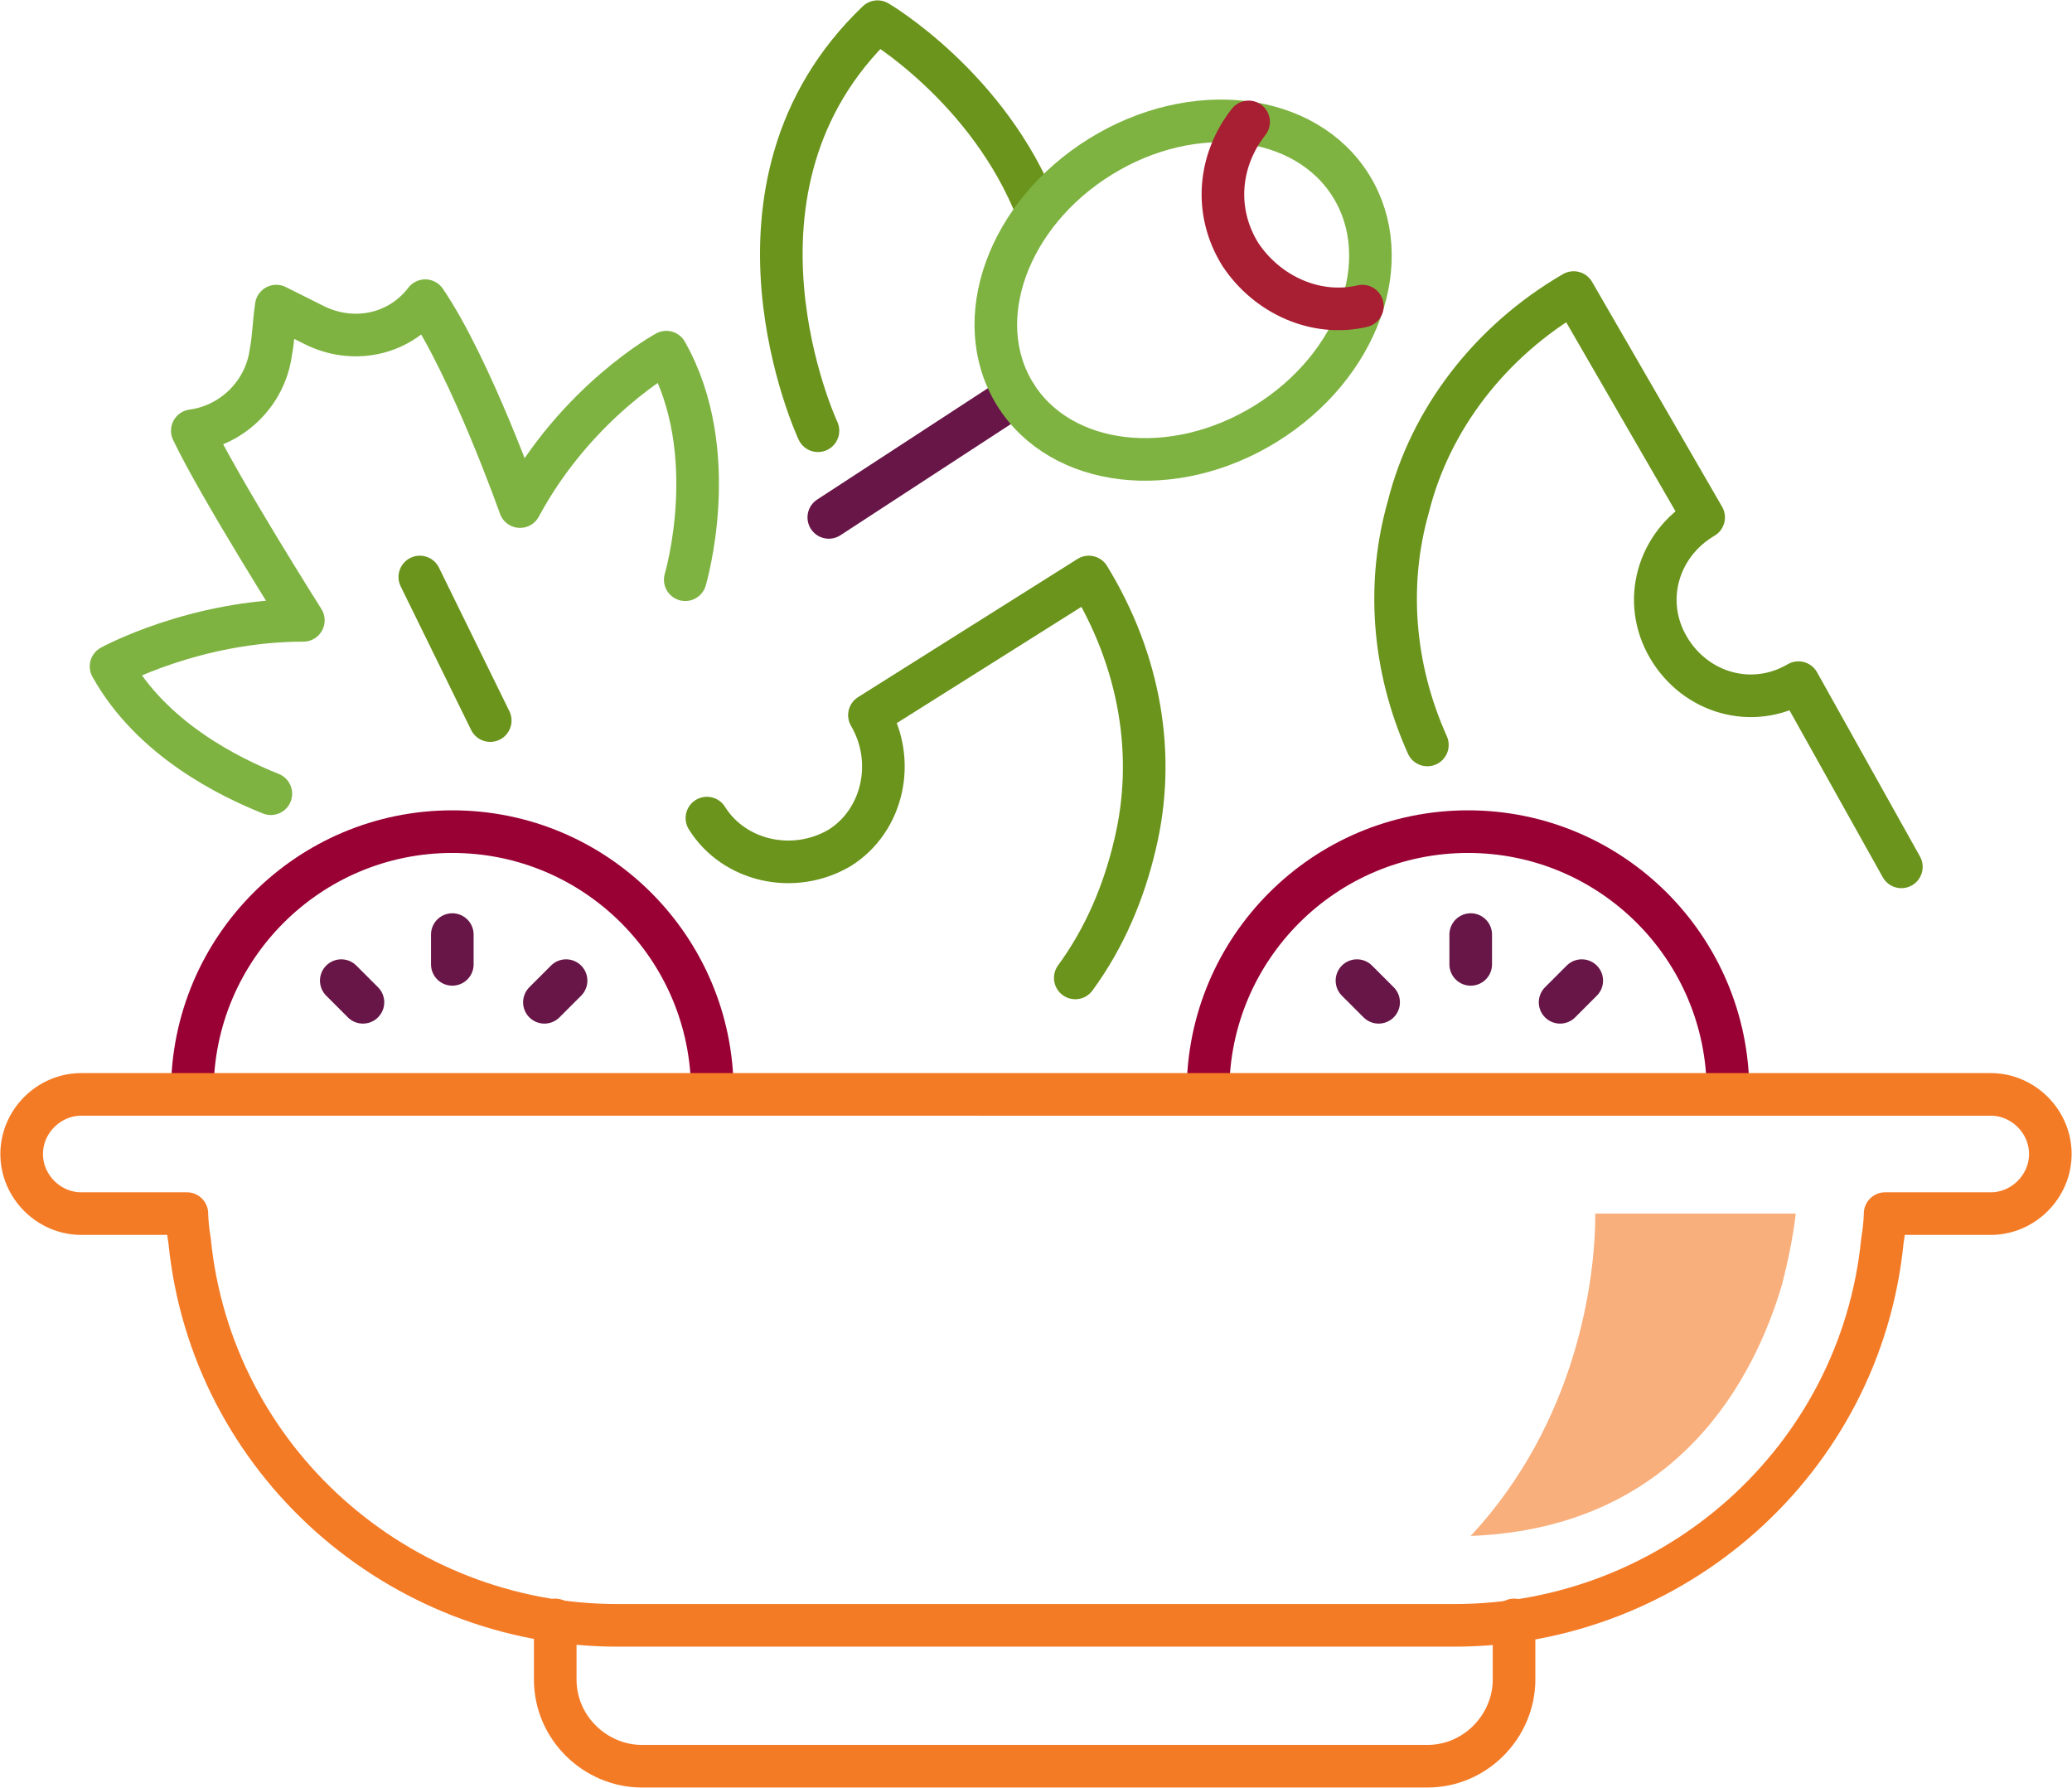<?xml version="1.0" encoding="utf-8"?>
<!-- Generator: Adobe Illustrator 25.1.0, SVG Export Plug-In . SVG Version: 6.00 Build 0)  -->
<svg version="1.1" id="Layer_1" xmlns="http://www.w3.org/2000/svg" xmlns:xlink="http://www.w3.org/1999/xlink" x="0px" y="0px"
	 viewBox="0 0 76.5 66" style="enable-background:new 0 0 76.5 66;" xml:space="preserve">
<style type="text/css">
	.st0{fill:none;stroke:#990033;stroke-width:1.573;stroke-linecap:round;stroke-linejoin:round;stroke-miterlimit:10;}
	.st1{fill:none;stroke:#681648;stroke-width:1.573;stroke-linecap:round;stroke-linejoin:round;stroke-miterlimit:10;}
	.st2{fill:none;stroke:#6A941B;stroke-width:1.573;stroke-linecap:round;stroke-linejoin:round;stroke-miterlimit:10;}
	.st3{fill:none;stroke:#7EB341;stroke-width:1.573;stroke-linecap:round;stroke-linejoin:round;stroke-miterlimit:10;}
	.st4{fill:none;stroke:#7EB341;stroke-width:1.573;stroke-linecap:round;stroke-linejoin:round;stroke-miterlimit:10;}
	.st5{fill:none;stroke:#A81E33;stroke-width:1.573;stroke-linecap:round;stroke-linejoin:round;stroke-miterlimit:10;}
	.st6{fill:none;stroke:#F47B26;stroke-width:1.573;stroke-linecap:round;stroke-linejoin:round;stroke-miterlimit:10;}
	.st7{fill:#F8AF7C;}
</style>
<g>
	<g>
		<g>
			<path class="st0" d="M7.1,40.3c0-5.3,4.3-9.6,9.6-9.6s9.6,4.3,9.6,9.6"/>
			<line class="st1" x1="16.7" y1="34.5" x2="16.7" y2="35.6"/>
			<line class="st1" x1="12.6" y1="36.2" x2="13.4" y2="37"/>
			<line class="st1" x1="20.9" y1="36.2" x2="20.1" y2="37"/>
		</g>
		<g>
			<path class="st0" d="M44.6,40.3c0-5.3,4.3-9.6,9.6-9.6s9.6,4.3,9.6,9.6"/>
			<line class="st1" x1="54.3" y1="34.5" x2="54.3" y2="35.6"/>
			<line class="st1" x1="50.1" y1="36.2" x2="50.9" y2="37"/>
			<line class="st1" x1="58.4" y1="36.2" x2="57.6" y2="37"/>
		</g>
		<path class="st2" d="M30.2,15.9c0,0-4.2-9,2.2-15.1c0,0,4.1,2.4,5.9,7"/>
		<g>
			<path class="st3" d="M25.3,21.4c0,0,1.4-4.7-0.7-8.4c0,0-3.3,1.8-5.4,5.7c0,0-1.8-5.1-3.5-7.6c-1,1.3-2.7,1.6-4.1,0.9l-1.4-0.7
				C10.1,12,10.1,12.5,10,13c-0.2,1.5-1.4,2.7-2.9,2.9c1,2.1,4.1,7,4.1,7c-4,0-7.1,1.7-7.1,1.7c1.5,2.7,4.4,4.1,5.9,4.7"/>
		</g>
		<path class="st2" d="M26.1,30.2c1,1.6,3.2,2.1,4.9,1.1c1.6-1,2.1-3.2,1.1-4.9l8.1-5.1c1.9,3.1,2.5,6.6,1.7,9.9
			c-0.4,1.7-1.1,3.4-2.2,4.9"/>
		<path class="st2" d="M70.2,32l-3.8-6.8c-1.7,1-3.8,0.4-4.8-1.3c-1-1.7-0.4-3.8,1.3-4.8l-4.8-8.3c-3.1,1.8-5.3,4.7-6.1,7.9
			c-0.8,2.8-0.6,5.9,0.7,8.8"/>
		<line class="st2" x1="15.5" y1="21.3" x2="18.1" y2="26.6"/>
		<g>
			<line class="st1" x1="37.5" y1="14.6" x2="30.6" y2="19.1"/>
			<ellipse transform="matrix(0.85 -0.526 0.526 0.85 0.909 24.602)" class="st4" cx="43.7" cy="10.7" rx="7.3" ry="5.8"/>
			<path class="st5" d="M50.3,11.3c-1.7,0.4-3.5-0.4-4.5-1.9c-1-1.6-0.8-3.5,0.3-4.9"/>
		</g>
	</g>
	<g>
		<path class="st6" d="M48.7,60h5c8.1,0,15-6.1,15.8-14.2c0.1-0.6,0.1-1,0.1-1h3.9c1.2,0,2.2-1,2.2-2.2l0,0c0-1.2-1-2.2-2.2-2.2
			h-3.9H6.9H3c-1.2,0-2.2,1-2.2,2.2l0,0c0,1.2,1,2.2,2.2,2.2h3.9c0,0,0,0.4,0.1,1C7.8,53.9,14.7,60,22.8,60h5H48.7z"/>
		<path class="st6" d="M55.9,59.8V62c0,1.7-1.4,3.2-3.2,3.2h-29c-1.7,0-3.2-1.4-3.2-3.2v-2.2"/>
		<path class="st7" d="M58.9,44.8c0,2.5-0.7,7.7-4.6,11.9c7.7-0.3,10.5-5.9,11.5-9.3c0.2-0.8,0.4-1.7,0.5-2.6H58.9z"/>
	</g>
</g>
</svg>
